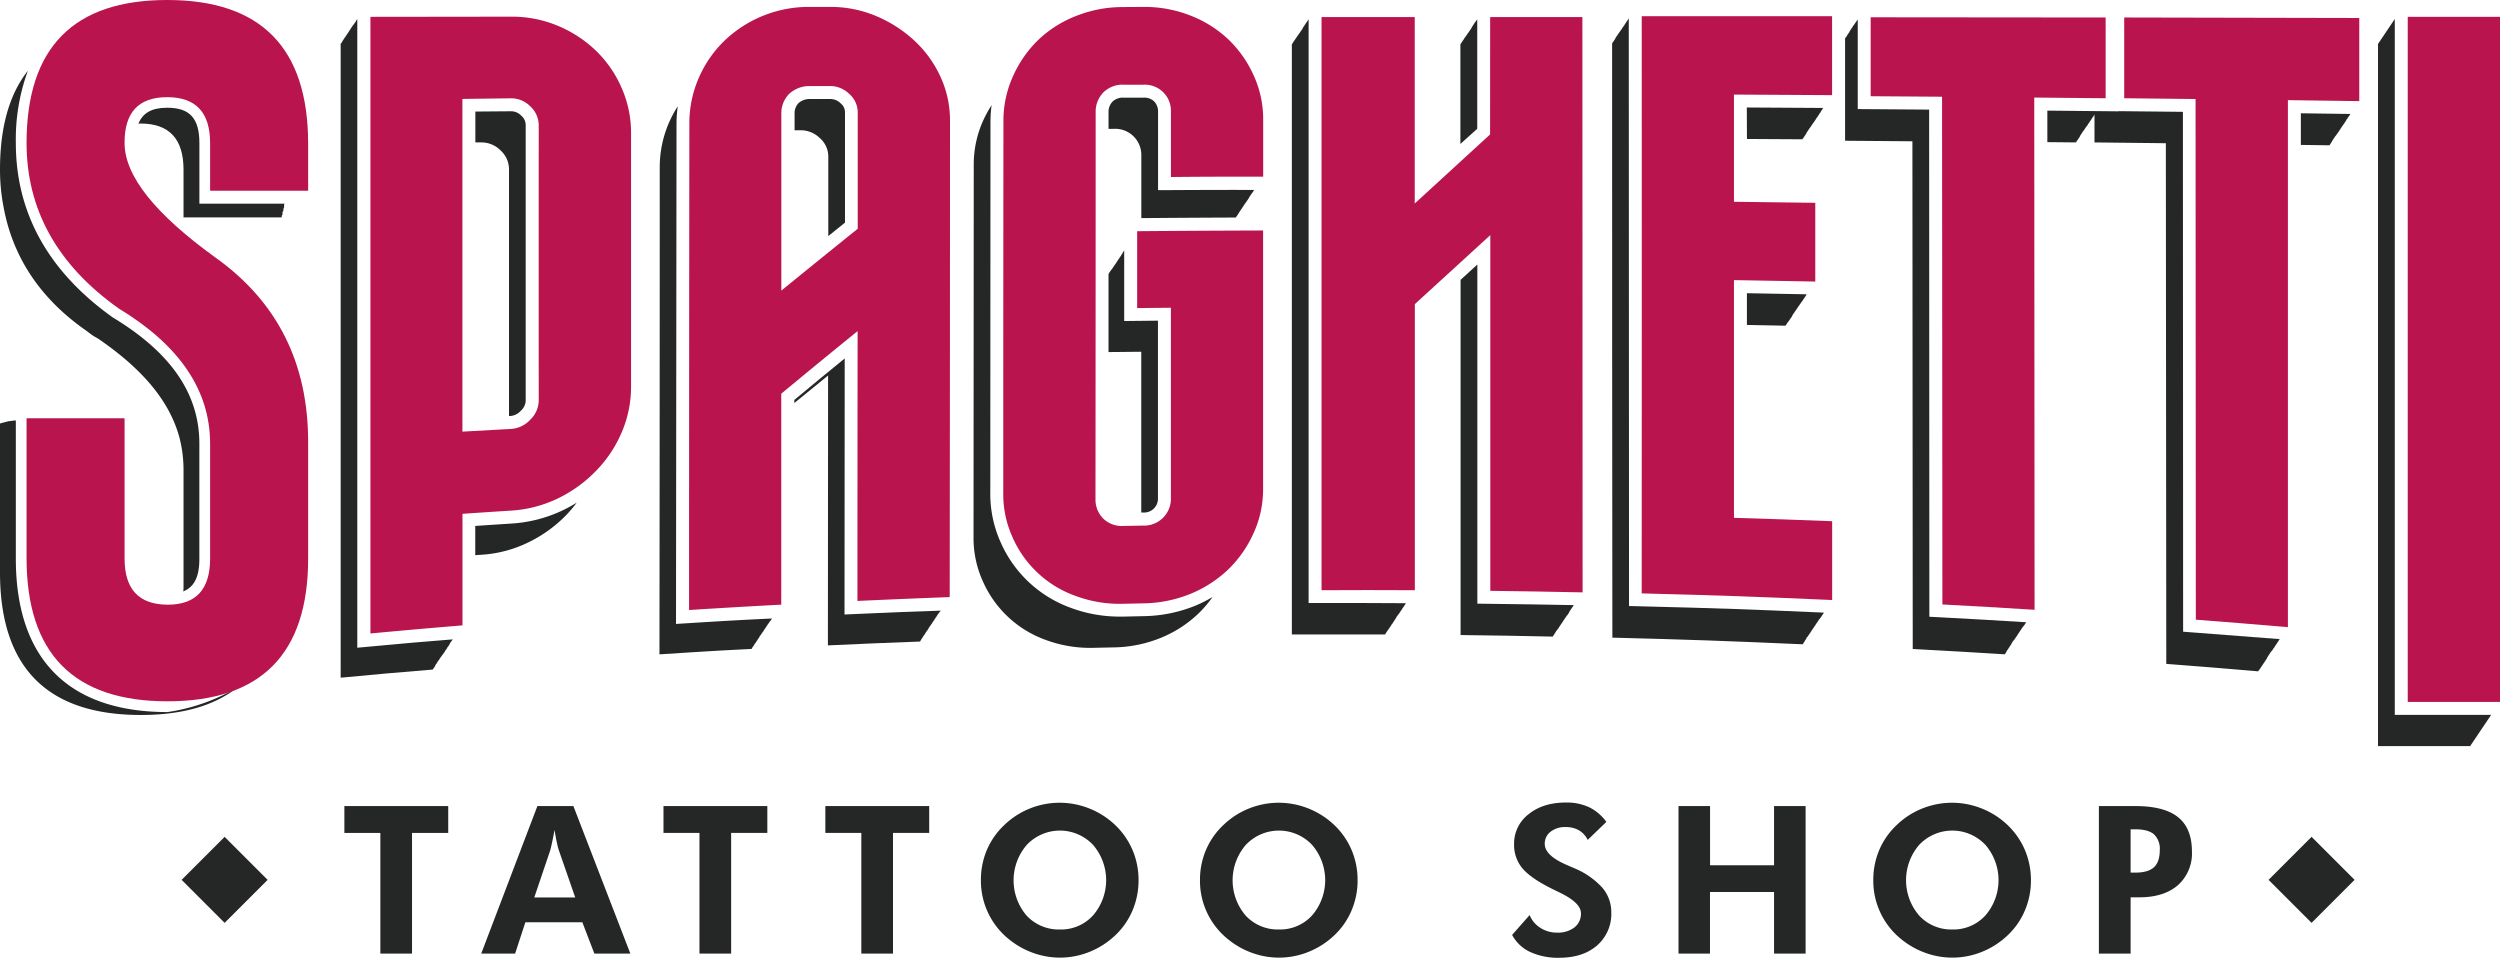 <svg xmlns="http://www.w3.org/2000/svg" viewBox="0 0 694.74 266.12"><defs><style>.cls-1{fill:#252626;}.cls-2{fill:#b9144d;}</style></defs><g id="Livello_2" data-name="Livello 2"><g id="Livello_1-2" data-name="Livello 1"><path class="cls-1" d="M114.5,231.46V265h-8.8V231.46h-10V224h28.86v7.46Z"/><path class="cls-1" d="M133.73,265l15.61-41h10l15.83,41h-10l-3.34-8.71H146L143.15,265Zm26.12-15.6-4.6-13.26a20.4,20.4,0,0,1-.5-2c-.21-1-.42-2.12-.65-3.51-.24,1.33-.47,2.52-.7,3.58s-.39,1.76-.5,2.11l-4.43,13.09Z"/><path class="cls-1" d="M203.18,231.46V265h-8.8V231.46h-10V224h28.86v7.46Z"/><path class="cls-1" d="M248.16,231.46V265h-8.8V231.46h-10V224h28.86v7.46Z"/><path class="cls-1" d="M316.4,244.6a21.44,21.44,0,0,1-1.64,8.32,20.32,20.32,0,0,1-4.72,6.89,22.57,22.57,0,0,1-7.2,4.68,21.85,21.85,0,0,1-15.65.35,22.73,22.73,0,0,1-6.6-3.66,20.83,20.83,0,0,1-8-16.58,21.37,21.37,0,0,1,1.62-8.31,20.56,20.56,0,0,1,4.77-6.91,22.18,22.18,0,0,1,23.88-4.65,22.33,22.33,0,0,1,7.16,4.65,21,21,0,0,1,4.74,6.92A21.4,21.4,0,0,1,316.4,244.6Zm-21.85,13.7a12,12,0,0,0,9.2-3.91,15,15,0,0,0,0-19.6,12.65,12.65,0,0,0-18.41,0,15.07,15.07,0,0,0-.06,19.64A12.19,12.19,0,0,0,294.55,258.3Z"/><path class="cls-1" d="M377.27,244.6a21.25,21.25,0,0,1-1.64,8.32,20.32,20.32,0,0,1-4.72,6.89,22.57,22.57,0,0,1-7.2,4.68,21.85,21.85,0,0,1-15.65.35,22.55,22.55,0,0,1-6.59-3.66,20.8,20.8,0,0,1-8-16.58,21.2,21.2,0,0,1,1.63-8.31,20.53,20.53,0,0,1,4.76-6.91,22.18,22.18,0,0,1,23.88-4.65,22.33,22.33,0,0,1,7.16,4.65,20.8,20.8,0,0,1,4.74,6.92A21.4,21.4,0,0,1,377.27,244.6Zm-21.85,13.7a12,12,0,0,0,9.2-3.91,15,15,0,0,0,0-19.6,12.65,12.65,0,0,0-18.41,0,15.05,15.05,0,0,0-.05,19.64A12.16,12.16,0,0,0,355.42,258.3Z"/><path class="cls-1" d="M420.21,259.81l4.87-5.52a7.49,7.49,0,0,0,3,3.57,8.37,8.37,0,0,0,4.6,1.31,7.5,7.5,0,0,0,4.87-1.46,4.77,4.77,0,0,0,1.79-3.92c0-1.95-2-3.88-6-5.8-1.29-.62-2.31-1.12-3.06-1.52q-5.37-2.79-7.45-5.47a10.13,10.13,0,0,1-2.07-6.38,10.25,10.25,0,0,1,4-8.33q4-3.27,10.43-3.27a14.63,14.63,0,0,1,6.43,1.31,12.9,12.9,0,0,1,4.78,4.07l-5.18,5a6.38,6.38,0,0,0-2.45-2.67,7.25,7.25,0,0,0-3.69-.89,6.41,6.41,0,0,0-4.2,1.31,4.14,4.14,0,0,0-1.6,3.37q0,3.26,6.33,5.94l1.94.84a21.75,21.75,0,0,1,7.72,5.38,10.37,10.37,0,0,1,2.5,6.84,11.6,11.6,0,0,1-3.93,9.2q-3.94,3.44-10.58,3.44a18.43,18.43,0,0,1-8.07-1.63A10.86,10.86,0,0,1,420.21,259.81Z"/><path class="cls-1" d="M466.45,265V224h8.77v16.45H493V224h8.77v41H493V247.88h-17.8V265Z"/><path class="cls-1" d="M564.39,244.6a21.25,21.25,0,0,1-1.64,8.32,20.32,20.32,0,0,1-4.72,6.89,22.57,22.57,0,0,1-7.2,4.68,21.85,21.85,0,0,1-15.65.35,22.73,22.73,0,0,1-6.6-3.66,20.83,20.83,0,0,1-8-16.58,21.37,21.37,0,0,1,1.62-8.31,20.71,20.71,0,0,1,4.77-6.91,22.18,22.18,0,0,1,23.88-4.65,22.33,22.33,0,0,1,7.16,4.65,21,21,0,0,1,4.74,6.92A21.4,21.4,0,0,1,564.39,244.6Zm-21.85,13.7a12,12,0,0,0,9.2-3.91,15,15,0,0,0,0-19.6,12.65,12.65,0,0,0-18.41,0,15.05,15.05,0,0,0,0,19.64A12.16,12.16,0,0,0,542.54,258.3Z"/><path class="cls-1" d="M583.27,265V224h10.08q8.07,0,11.92,3.09t3.86,9.52a11.8,11.8,0,0,1-3.88,9.36q-3.88,3.39-10.75,3.39h-2.41V265Zm8.82-22.5h1.26q3.58,0,5.21-1.48t1.63-4.76a5.5,5.5,0,0,0-1.63-4.42q-1.62-1.38-5.21-1.38h-1.26Z"/><rect class="cls-1" x="53.97" y="236.06" width="16.9" height="16.9" transform="translate(-154.61 115.75) rotate(-45)"/><rect class="cls-1" x="633.93" y="236.06" width="16.9" height="16.9" transform="translate(15.25 525.84) rotate(-45)"/><path class="cls-1" d="M496.24,90.39h.08v-.13h.08v-.12h.08V90h.08v-.12h.09v-.12h.08v-.13h.08v-.13h.08v-.12H497V89.3h.09v-.12h.08v-.12h.08v-.12h.08v-.13h.08v-.12h.08v-.12h.09v-.12h.08v-.12h.08v-.12h.08v-.13h.08V88H498v-.12H498v-.12h.08V87.6h.08v-.12h.08v-.13h.08v-.13h.08v-.12h.09V87h.08v-.12h.08v-.12h.08v-.12h.08V86.5h.08v-.13H499v-.12h.08v-.12h.08V86h.08V85.9h.08v-.13h.08v-.13h.09v-.12h.08v-.12h.08v-.12h.08v-.12h.08v-.12h.09v-.13H500V84.8h.08v-.12h.08v-.12h.08v-.12h.08v-.12h.09v-.13h.08v-.13h.08V84h.08v-.12h.08v-.12h.08v-.12h.09v-.12H501v-.13h.08v-.13h.08V83.1h.08V83h.08v-.12h.09v-.12h.08v-.13h.08v-.13h.08v-.12h.08v-.12h.08v-.12h.09V82H502v-.12H502v-.1l-16.54-.3v8.82l10.74.21Z"/><path class="cls-1" d="M485.47,38.62l15.42.09v-.12H501v-.12h.08v-.12h.09v-.12h.08v-.12h.08V38h.08v-.12h.08v-.12h.08v-.12h.09V37.5h.08v-.12h.08v-.13h.08v-.12H502V37H502v-.12h.09v-.12h.08v-.12h.08v-.13h.08V36.4h.08v-.12h.08v-.12h.09V36h.08v-.12h.08V35.8h.08v-.13h.08v-.12H503v-.12h.09v-.12h.08v-.12h.08v-.12h.08v-.13h.08v-.13h.08V34.7h.09v-.12h.08v-.12h.08v-.12h.08v-.12h.08v-.13H504V34h.08v-.12h.08v-.12h.08v-.12h.08v-.12h.08v-.13h.09v-.13h.08v-.12h.08V33h.08v-.12h.08v-.12h.08v-.12H505v-.13h.08v-.12h.08v-.12h.08v-.12h.08V32h.08v-.12h.09v-.13h.08v-.13h.08v-.12h.08v-.12h.08V31.3h.08v-.12H506v-.12H506v-.13h.08v-.12h.08v-.12h.08v-.12h.08v-.12h.09v-.12h.08V30.2h.08v-.12h.08V30l-21.22-.13Z"/><path class="cls-1" d="M410.52,35.78V5.41h-.08v.12h-.08v.12h-.08v.12h-.08V5.9h-.08V6H410v.12h-.09v.12h-.08v.12h-.08V6.5h-.08v.12h-.08v.13h-.08v.12h-.09V7h-.08v.12h-.08v.12h-.08v.12h-.08v.13h-.08V7.6H409v.12h-.08v.12h-.08V8h-.08v.12h-.08V8.2h-.08v.13h-.09v.12h-.08v.12h-.08v.12h-.08v.12h-.08v.12h-.08v.13H408v.12h-.08V9.3h-.08v.12h-.08v.12h-.08v.12h-.09v.12h-.08v.13h-.08V10h-.08v.12h-.08v.12h-.08v.12h-.09v.12H407v.13h-.08v.12h-.08v.12h-.08V11h-.08v.12h-.09v.12h-.08v.12h-.08v.13h-.08v.12h-.08v.12h-.08v.12h-.09V12H406v.12h-.08v.13h-.08V40Z"/><path class="cls-1" d="M456.21,168.5l-3.51-.09L452.63,5.16h-.08v.13h-.08v.12h-.08v.12h-.08v.12h-.08v.12h-.09v.12h-.08V6H452v.12h-.08v.12h-.08v.12h-.09V6.5h-.08v.12h-.08v.12h-.08v.13h-.08V7h-.08v.12h-.09v.12h-.08v.12h-.08v.12H451V7.6h-.08v.12h-.08v.12h-.09V8h-.08v.12h-.08V8.2h-.08v.12h-.08v.13h-.08v.12h-.09v.12h-.08v.12h-.08v.12H450v.12h-.08v.13h-.08V9.3h-.09v.12h-.08v.12h-.08v.12h-.08v.12h-.08V9.9h-.08V10h-.09v.12h-.08v.12h-.08v.12H449v.12H449v.12h-.09v.13h-.08v.12h-.08V11h-.08v.12h-.08v.12h-.08v.12h-.09v.12h-.08v.13h-.08v.12h-.08v.12h-.08V12H448c0,53.47,0,111.74.07,165.2,21.17.54,31.76.91,52.93,1.85v-.13h.08v-.13h.08v-.12h.08v-.12h.09v-.12h.08v-.12h.08v-.13h.08V178h.08v-.13h.09v-.12h.08v-.12h.08v-.12H502v-.13H502v-.13h.08v-.13h.09v-.12h.08V177h.08v-.12h.08v-.13h.08v-.13h.08v-.13h.09v-.13h.08v-.12h.08v-.12h.08V176H503v-.13h.08v-.13h.09v-.13h.08v-.12h.08v-.12h.08v-.12h.08v-.13h.08V175h.09v-.13h.08v-.13h.08v-.12h.08v-.12H504v-.12h.08v-.13h.09v-.13h.08V174h.08v-.12h.08v-.12h.08v-.12h.09v-.13h.08v-.13h.08v-.13h.08v-.13h.08v-.12H505v-.12h.09v-.12h.08v-.13h.08v-.13h.08v-.13h.08v-.12h.08v-.12h.09v-.12h.08V172h.08v-.13h.08v-.13h.08v-.13H506v-.12h.09v-.12h.08v-.12h.08v-.13h.08V171h.08v-.13h.08v-.12h.09v-.12h.08v-.12h.08v-.13h.08v-.13h.08v0C487.11,169.37,476.7,169,456.21,168.5Z"/><path class="cls-1" d="M563,172.92c-8.82-.55-14-.85-23.44-1.35l-3.4-.18L536.1,30.46l-19.84-.15,0-24.85h-.08v.12h-.08V5.7H516v.12h-.08v.12h-.08v.13h-.09v.12h-.09v.12h-.08v.12h-.08v.12h-.08v.12h-.08v.12h-.09v.13h-.08V7h-.08v.12H515v.12h-.08V7.4h-.08v.12h-.09v.13h-.08v.12h-.08v.12h-.08V8h-.08v.12h-.08v.12h-.09v.12h-.08V8.5h-.08v.12H514v.12H514v.12h-.08V9h-.09V9.1h-.08v.13h-.08v.12h-.08v.12h-.08v.12h-.08v.12h-.09v.12h-.08V10h-.08v.13h-.08v.12H513v.12h-.09v.12h-.09v.12h-.08v19.5s.7,0,0,0v9l18.71.15.09,141.09c10.25.55,15.38.85,25.62,1.48v-.12h.08v-.12h.08v-.13h.09v-.13h.08v-.13h.08V181h.08v-.13h.08v-.12h.08v-.12h.09v-.13H558v-.13h.08v-.13h.08v-.13h.08V180h.08v-.12h.09v-.13h.08v-.13h.08v-.13h.08v-.13h.08v-.12h.09v-.12h.09v-.12H559v-.13H559v-.13h.08v-.13h.08v-.13h.09v-.12h.08v-.12h.08v-.13h.08v-.13h.08V178h.08v-.13h.09v-.12h.08v-.12h.08v-.12H560v-.13h.08v-.13h.08v-.13h.09V177h.08v-.12h.08v-.12h.08v-.13h.08v-.13h.08v-.13h.09v-.13h.08v-.12h.08V176H561v-.13h.08v-.13h.08v-.13h.09v-.13h.08v-.13h.08v-.12h.08v-.12h.08V175h.09v-.13h.08v-.13h.08v-.13h.08v-.12H562v-.12h.08v-.13h.09v-.13h.08v-.13h.08V174h.08v-.13h.08v-.12h.08v-.12h.09v-.13h.08v-.13h.08v-.13h.08v-.13H563V173H563Z"/><path class="cls-1" d="M414.1,167.8l-3.55-.05,0-94.24-4.66,4.26,0,98.71c10.26.12,15.38.21,25.64.43v-.12h.09v-.13h.08v-.13h.08v-.12h.08v-.12H432v-.12H432v-.12h.09v-.13h.08v-.13h.08v-.13h.08v-.12h.08v-.12h.08v-.12h.09v-.12h.08v-.13h.08V175h.08v-.12h.08v-.12H433v-.12h.09v-.12h.08v-.13h.08v-.13h.08v-.13h.08V174h.08v-.12h.09v-.12h.08v-.12h.08v-.13h.08v-.13h.08v-.12H434v-.12h.09V173h.08v-.12h.08v-.13h.08v-.13h.08v-.12h.09v-.12h.08v-.12h.08v-.12h.08v-.12h.08v-.13h.08v-.13H435v-.12h.08v-.12h.08v-.12h.08v-.12h.08v-.13h.08v-.13h.09V171h.08v-.12h.08v-.12h.08v-.12h.08v-.12h.08v-.13H436v-.13H436v-.12h.08V170h.08v-.12h.08v-.12h.08v-.13h.09v-.13h.08v-.12h.08v-.12h.08v-.12h.08V169h.08v-.12h.09v-.13H437v-.13h.08v-.12h.08v-.12h.08v-.12h.09v-.1C428.65,168,423.51,167.91,414.1,167.8Z"/><path class="cls-1" d="M639.4,31.48v8.79l8,.11v-.13h.08v-.12h.08V40h.09v-.12h.08v-.12h.08v-.13h.08v-.13H648V39.4H648v-.12h.09v-.12h.08V39h.08v-.12h.08v-.13h.08v-.13h.08v-.12h.09v-.12h.08v-.12h.08v-.12h.08v-.13h.08v-.13H649v-.12h.09V37.7h.08v-.12h.08v-.12h.08v-.12h.08v-.13h.09v-.12h.08V37h.08v-.12h.08v-.12h.08v-.12h.08v-.13H650v-.13h.08v-.12h.08v-.12h.08V36h.08v-.12h.08v-.12h.09v-.13h.08v-.12h.08v-.12h.08v-.12h.08v-.12h.08V35H651V34.9h.08v-.13h.08v-.12h.08v-.12h.08v-.12h.08V34.3h.09v-.12h.08v-.13h.08v-.12h.08v-.12h.08v-.12h.08v-.12H652v-.12H652v-.13h.08V33.2h.08v-.12h.08V33h.09v-.12h.08v-.12h.08v-.13h.08v-.13h.08v-.12h.08v-.12h.09v-.12h.08V32H653v-.12h.08v-.13h.08v-.08Z"/><polygon class="cls-1" points="665.5 198.66 665.5 5.34 665.42 5.34 665.42 5.46 665.34 5.46 665.34 5.58 665.26 5.58 665.26 5.71 665.17 5.71 665.17 5.83 665.09 5.83 665.09 5.95 665.01 5.95 665.01 6.07 664.93 6.07 664.93 6.19 664.85 6.19 664.85 6.31 664.77 6.31 664.77 6.43 664.68 6.43 664.68 6.56 664.6 6.56 664.6 6.68 664.52 6.68 664.52 6.8 664.44 6.8 664.44 6.92 664.36 6.92 664.36 7.04 664.27 7.04 664.27 7.16 664.19 7.16 664.19 7.29 664.11 7.29 664.11 7.41 664.03 7.41 664.03 7.53 663.95 7.53 663.95 7.65 663.87 7.65 663.87 7.77 663.78 7.77 663.78 7.89 663.7 7.89 663.7 8.02 663.62 8.02 663.62 8.14 663.54 8.14 663.54 8.26 663.46 8.26 663.46 8.38 663.38 8.38 663.38 8.5 663.29 8.5 663.29 8.62 663.21 8.62 663.21 8.74 663.13 8.74 663.13 8.87 663.05 8.87 663.05 8.99 662.97 8.99 662.97 9.11 662.89 9.11 662.89 9.23 662.8 9.23 662.8 9.35 662.72 9.35 662.72 9.47 662.64 9.47 662.64 9.6 662.56 9.6 662.56 9.72 662.48 9.72 662.48 9.84 662.4 9.84 662.4 9.96 662.31 9.96 662.31 10.08 662.23 10.08 662.23 10.2 662.15 10.2 662.15 10.32 662.07 10.32 662.07 10.45 661.99 10.45 661.99 10.57 661.91 10.57 661.91 10.69 661.82 10.69 661.82 10.81 661.74 10.81 661.74 10.93 661.66 10.93 661.66 11.05 661.58 11.05 661.58 11.18 661.5 11.18 661.5 11.3 661.41 11.3 661.41 11.42 661.33 11.42 661.33 11.54 661.25 11.54 661.25 11.66 661.17 11.66 661.17 11.78 661.09 11.78 661.09 11.9 661.01 11.9 661.01 12.03 660.92 12.03 660.92 12.15 660.84 12.15 660.84 207.34 686.49 207.34 686.49 207.22 686.57 207.22 686.57 207.09 686.65 207.09 686.65 206.97 686.73 206.97 686.73 206.85 686.81 206.85 686.81 206.73 686.89 206.73 686.89 206.61 686.98 206.61 686.98 206.49 687.06 206.49 687.06 206.37 687.14 206.37 687.14 206.24 687.22 206.24 687.22 206.12 687.3 206.12 687.3 206 687.39 206 687.39 205.88 687.47 205.88 687.47 205.76 687.55 205.76 687.55 205.64 687.63 205.64 687.63 205.51 687.71 205.51 687.71 205.39 687.79 205.39 687.79 205.27 687.88 205.27 687.88 205.15 687.96 205.15 687.96 205.03 688.04 205.03 688.04 204.91 688.12 204.91 688.12 204.78 688.2 204.78 688.2 204.66 688.28 204.66 688.28 204.54 688.37 204.54 688.37 204.42 688.45 204.42 688.45 204.3 688.53 204.3 688.53 204.18 688.61 204.18 688.61 204.06 688.69 204.06 688.69 203.94 688.77 203.94 688.77 203.81 688.86 203.81 688.86 203.69 688.94 203.69 688.94 203.57 689.02 203.57 689.02 203.45 689.1 203.45 689.1 203.33 689.18 203.33 689.18 203.21 689.26 203.21 689.26 203.08 689.35 203.08 689.35 202.96 689.43 202.96 689.43 202.84 689.51 202.84 689.51 202.72 689.59 202.72 689.59 202.6 689.67 202.6 689.67 202.48 689.75 202.48 689.75 202.35 689.84 202.35 689.84 202.23 689.92 202.23 689.92 202.11 690 202.11 690 201.99 690.08 201.99 690.08 201.87 690.16 201.87 690.16 201.75 690.25 201.75 690.25 201.63 690.33 201.63 690.33 201.5 690.41 201.5 690.41 201.38 690.49 201.38 690.49 201.26 690.57 201.26 690.57 201.14 690.65 201.14 690.65 201.02 690.74 201.02 690.74 200.9 690.82 200.9 690.82 200.77 690.9 200.77 690.9 200.65 690.98 200.65 690.98 200.53 691.06 200.53 691.06 200.41 691.14 200.41 691.14 200.29 691.23 200.29 691.23 200.17 691.31 200.17 691.31 200.04 691.39 200.04 691.39 199.92 691.47 199.92 691.47 199.8 691.55 199.8 691.55 199.68 691.63 199.68 691.63 199.56 691.72 199.56 691.72 199.44 691.8 199.44 691.8 199.32 691.88 199.32 691.88 199.19 691.96 199.19 691.96 199.07 692.04 199.07 692.04 198.95 692.13 198.95 692.13 198.83 692.21 198.83 692.21 198.71 692.29 198.71 692.29 198.66 665.5 198.66"/><path class="cls-1" d="M610,175.8l-3.32-.25-.06-144.47-17.84-.19v.05l-19.83-.2V39.5l8,.08v-.12H577v-.12h.08v-.13h.08v-.13h.08V39h.08v-.12h.09v-.12h.08v-.12h.08v-.12h.08v-.13h.08v-.12h.08v-.12h.09V38H578v-.12H578v-.12h.08v-.13h.08v-.13h.09v-.12h.08v-.12h.08v-.12h.08V37h.08v-.12h.08v-.13h.09v-.12h.08v-.12h.08v-.12H579V36.3h.08v-.12h.08v-.13h.09v-.13h.08v-.12h.08v-.12h.08v-.12h.08v-.12h.08v-.12h.09V35.2h.08v-.12h.08V35H580v-.12h.08v-.12h.08V34.6h.09v-.13h.08v-.12h.08v-.12h.08v-.12h.08V34h.08v-.12h.09v-.13h.08v-.13h.08V33.5H581v-.12h.08v-.12h.09v-.12h.08V33h.08v-.13h.08v-.12h.08v-.12h.08v-.12h.09v-.12h.08v-.12h.08v-.13h.08V32H582v-.12H582V31.8h.05c0,2.32,0,4.8,0,7.78l19.83.22L602,184.49c10.23.78,15.35,1.2,25.58,2.07v-.13h.08v-.13h.09v-.13h.08v-.13h.08V186H628v-.12h.08v-.13h.09v-.13h.08v-.13h.08v-.13h.08v-.13h.08v-.13h.08V185h.09v-.13h.08v-.13h.08v-.13h.08v-.13H629v-.13h.08v-.12h.09v-.13h.08V184h.08v-.13h.08v-.13h.08v-.13h.08v-.13h.09v-.13h.08v-.13h.08v-.13h.08V183H630v-.13H630v-.13h.09v-.12h.08v-.13h.08v-.13h.08v-.13h.08v-.13h.08v-.13h.09v-.12h.08v-.13h.08v-.13h.08v-.13h.08v-.13H631v-.13h.08v-.13h.08v-.12h.08V181h.08v-.13h.08v-.13h.09v-.13h.08v-.13h.08v-.12h.08v-.13h.08v-.13h.08V180H632v-.13h.08v-.13h.08v-.13h.08v-.12h.08v-.13h.08v-.13h.09v-.13h.08V179h.08v-.13h.08v-.12h.08v-.13h.08v-.13H633v-.13h.08v-.13h.08v-.13h.08v-.13h.08v-.12h.08v-.13h.09v-.11C624.6,176.94,619.47,176.53,610,175.8Z"/><path class="cls-1" d="M230.7,27.51l-5.79,0a4.73,4.73,0,0,0-3,1.14,4,4,0,0,0-1.1,2.68V36.2h1.66a7.55,7.55,0,0,1,5.37,2.19,6.79,6.79,0,0,1,2.34,5.07c0,9.06,0,15,0,22.14l4.64-3.74,0-30.67a3.16,3.16,0,0,0-1.2-2.46,4,4,0,0,0-2.85-1.21"/><path class="cls-1" d="M141.77,115.61a4.37,4.37,0,0,0,3-1.5,3.89,3.89,0,0,0,1.32-2.86l0-76.48a3.44,3.44,0,0,0-1.24-2.63,3.86,3.86,0,0,0-2.78-1.22H142L132.1,31v8.58l1.64,0a7.45,7.45,0,0,1,5.38,2.23,7.09,7.09,0,0,1,2.33,5.22l0,68.57Z"/><path class="cls-1" d="M103.22,179.64l-3.93.36V5.34h-.08v.12h-.09v.12H99v.13H99v.12h-.08V6H98.8v.12h-.08v.12h-.09v.12h-.08v.12h-.08v.13h-.08v.12h-.08V6.8h-.08v.12h-.09V7h-.08v.12H98v.13H97.9v.12h-.08v.12h-.08v.12h-.09v.12h-.08v.12h-.08V8h-.08v.12h-.08v.12h-.08v.12h-.09V8.5h-.08v.12H97v.12h-.08v.13h-.08V9h-.08v.12h-.09v.12h-.08v.12h-.08v.12h-.08V9.6h-.08v.12h-.09v.12h-.08V10H96.1v.12H96v.12h-.08v.12h-.08v.13h-.09v.12h-.08v.12h-.08v.12h-.08v.12h-.08v.12h-.08v.13h-.09v.12H95.2v.12h-.08v.12H95v.12H95v.12h-.08v.12h-.09V12h-.08v.12h-.08V188.33c10.23-1,15.34-1.4,25.58-2.26V186h.08v-.11h.08v-.11h.08v-.12h.08v-.12h.09v-.12h.08v-.11h.08v-.11h.08V185h.08v-.12H121v-.12h.09v-.12h.08v-.11h.08v-.11h.08v-.11h.08v-.11h.08V184h.09v-.12h.08v-.12h.08v-.11h.08v-.11h.08v-.11H122v-.12h.09v-.12h.08V183h.08v-.11h.08v-.11h.08v-.11h.08v-.11h.09v-.12h.08v-.12h.08v-.12h.08v-.11h.08V182H123v-.11h.09v-.12h.08v-.12h.08v-.12h.08v-.11h.08v-.11h.09v-.11h.08V181h.08v-.12h.08v-.12h.08v-.12h.08v-.11H124v-.11h.08v-.11h.08v-.12h.08V180h.08v-.12h.08v-.11h.09v-.11h.08v-.11h.08v-.11h.08v-.12h.08v-.12h.08V179H125v-.11H125v-.11h.08v-.11h.08v-.12h.08v-.12h.08v-.12h.09v-.11h.08v-.11h.08v-.11h.08v-.12h.08v-.12h.08v-.06C117.49,178.33,112.4,178.78,103.22,179.64Z"/><path class="cls-1" d="M317.6,142.42a3.85,3.85,0,0,0,4.19-3.73l0-49.58-9.38.1V69.68h-.08v.12h-.08v.12h-.08V70h-.08v.12H312v.12H312v.12h-.09v.12h-.08v.12h-.08v.12h-.08v.12h-.08V71h-.08v.12h-.09v.13h-.08v.12h-.08v.12h-.08v.12h-.08v.12H311v.12h-.09V72h-.08v.12h-.08v.12h-.08v.12h-.08v.12h-.08v.12h-.09v.12h-.08v.13h-.08V73h-.08v.12h-.08v.12H310v.12h-.08v.12h-.08v.12h-.08v.12h-.08v.12h-.08v.12h-.09v.12h-.08v.12h-.08v.12h-.08v.13h-.08v.12h-.08v.12H309v.12h-.08v.12h-.08V75h-.08v.12h-.08v.12h-.08v.12h-.09v.12h-.08v.12h-.08v.12h-.08v.12h-.08V76h-.08v.12h-.06V97.84l9.1-.09c0,18.24,0,28.69,0,44.68Z"/><path class="cls-1" d="M325.43,52.83h-3.61V30.72a4,4,0,0,0-1.19-2.64,4,4,0,0,0-2.89-.94h-5.47a4.17,4.17,0,0,0-3,1,4.05,4.05,0,0,0-1.21,2.67v5h1.38A7.26,7.26,0,0,1,317.17,43c0,7.09,0,10.82,0,17.61,10.52-.08,17.12-.12,26.21-.16h.08v-.12h.08v-.13h.08v-.12h.08V60h.09v-.12h.08v-.12h.08v-.12H344v-.13h.08v-.12h.08v-.12h.09V59.1h.08V59h.08v-.12h.08v-.12h.08v-.13h.08v-.12h.09v-.12h.08v-.12h.08v-.12H345V58h.08v-.13h.08v-.12h.09v-.12h.08v-.12h.08V57.4h.08v-.12h.08v-.12h.08V57h.09v-.12h.08v-.12h.08v-.12H346v-.12h.08v-.12h.08V56.3h.09v-.12h.08v-.12h.08v-.12h.08v-.12h.08V55.7h.09v-.12h.08v-.12h.08v-.12h.08v-.12H347v-.12H347V55h.09v-.12h.08v-.13h.08V54.6h.08v-.12h.08v-.12h.08v-.12h.09v-.12h.08V54h.08v-.12h.08v-.12h.08v-.12H348v-.12h.09v-.12h.08v-.12h.08v-.13h.08V53h.08V52.9h.08v-.12h.09v0C340,52.76,334.81,52.78,325.43,52.83Z"/><path class="cls-1" d="M156.45,141.78a38.49,38.49,0,0,1-14.27,3.71c-4.15.27-6.7.43-10.11.67v8.12l1.64-.11a34.52,34.52,0,0,0,12.94-3.36,37.37,37.37,0,0,0,10.6-7.57,34.57,34.57,0,0,0,3-3.54A41.45,41.45,0,0,1,156.45,141.78Z"/><path class="cls-1" d="M379.51,167.58l-12.23,0h-3.62V5.41h-.07v.12h-.09v.12h-.08v.12h-.08v.12h-.08V6h-.08v.12h-.08v.13H363v.12h-.08V6.5h-.08v.12h-.08v.12h-.08v.12h-.08V7h-.09v.12h-.08v.12h-.08v.12h-.08v.12h-.08v.12h-.08v.13H362v.12H362V8h-.08v.12h-.08V8.2h-.08v.12h-.08v.12h-.09v.13h-.08v.12h-.08v.12h-.08v.12h-.08v.12h-.09v.12h-.08V9.3H361v.12h-.08v.12h-.08v.12h-.08v.12h-.09V9.9h-.08V10h-.08v.13h-.08v.12h-.08v.12h-.08v.12h-.09v.12h-.08v.12H360v.13h-.08V11h-.08v.12h-.08v.12h-.09v.12h-.08v.12h-.08v.12h-.08v.13h-.08v.12h-.08V12h-.09v.12h-.08v.12H359c0,53.09,0,111,0,164.08,10.37,0,15.55,0,25.92,0v-.12H385v-.12h.08v-.12h.08v-.12h.08v-.12h.08v-.13h.09v-.13h.08v-.12h.08v-.12h.08v-.12h.08V175h.08v-.12h.09v-.13H386v-.12h.08v-.12h.08v-.12h.08v-.12h.08v-.12h.09V174h.08v-.13h.08v-.12h.08v-.12h.08v-.12h.08v-.12h.09v-.12H387v-.13h.08V173h.08v-.12h.08v-.12h.08v-.12h.09v-.12h.08v-.13h.08v-.12h.08v-.12h.08V172h.08v-.12h.09v-.12H388v-.12H388v-.13h.08v-.12h.08v-.12h.09v-.12h.08v-.12h.08V171h.08v-.13h.08v-.12h.08v-.12h.09v-.12h.08v-.12h.08v-.12H389v-.12h.08V170h.08v-.12h.09v-.12h.08v-.12h.08v-.12h.08v-.12h.08v-.13h.08v-.12h.09V169h.08v-.12h.08v-.12H390v-.12h.08v-.12h.08v-.13h.09v-.12h.08v-.12h.08V168h.08v-.12h.08v-.12h.08v-.13h.09v0Z"/><path class="cls-1" d="M191.68,173.15l-3.82.24L188,34.28a35.8,35.8,0,0,1,.35-4.76,33.39,33.39,0,0,0-2.38,4.42,31.1,31.1,0,0,0-2.63,12.62q0,67.64-.08,135.28c10.24-.65,15.37-1,25.62-1.5v-.11h.08v-.12H209V180h.08v-.12h.08v-.12h.08v-.11h.09v-.11h.08v-.12h.08v-.12h.08v-.12h.08V179h.08v-.12h.09v-.11h.08v-.12H210v-.12h.08v-.12h.08v-.12h.08v-.12h.09V178h.08v-.11h.08v-.12h.08v-.12h.08v-.12h.08v-.12h.09v-.11h.08v-.11H211v-.12H211v-.12h.08v-.12h.08v-.12h.09v-.12h.08v-.11h.08v-.11h.08v-.12h.08v-.12h.09V176h.08v-.12h.08v-.11h.08v-.11H212v-.12h.08v-.12h.09v-.12h.08v-.12h.08V175h.08v-.11h.08v-.11h.08v-.12h.09v-.12h.08v-.12h.08v-.12h.08v-.11H213V174h.08v-.12h.09v-.12h.08v-.12h.08v-.12h.08v-.12h.08v-.11h.08v-.11h.09v-.12h.08v-.12h.08v-.12h.08v-.12H214v-.11h.08v-.11h.09v-.12h.08v-.12h.08v-.12h.08V172h.08v-.12h.09v0C206.06,172.27,201,172.57,191.68,173.15Z"/><path class="cls-1" d="M238.46,170.6l-3.77.17.05-71.16c-4.72,3.85-8.47,6.93-14,11.53V112c2.79-2.29,5.68-4.64,9.38-7.65q0,37.49-.05,75c10.25-.47,15.38-.69,25.64-1.07v-.12h.08V178h.08v-.12h.08v-.12H256v-.11h.08v-.12h.09v-.12h.08v-.12h.08v-.12h.08V177h.08v-.11h.08v-.12h.09v-.12h.08v-.12h.08v-.12h.08v-.12H257v-.12h.08V176h.09v-.12h.08v-.12h.08v-.12h.08v-.12h.08v-.12h.08v-.11h.09v-.12h.08v-.12h.08v-.12h.08v-.12H258v-.12H258v-.12h.09v-.11h.08v-.12h.08v-.12h.08v-.12h.08V174h.09v-.12h.08v-.11h.08v-.12h.08v-.12h.08v-.12h.08v-.12H259v-.12h.08V173h.08v-.11h.08v-.12h.08v-.12h.08v-.12h.09v-.12h.08v-.12h.08v-.11h.08V172h.08v-.12h.08v-.12H260v-.12h.08v-.12h.08v-.12h.08v-.11h.08v-.12h.08V171h.09v-.12h.08v-.12h.08v-.12h.08v-.11h.08v-.12h.09v-.12H261v-.12h.08v-.12h.08V170h.08v-.11h.08v-.12h.09v-.07C252.87,170,247.76,170.17,238.46,170.6Z"/><path class="cls-1" d="M332.28,168.28a39.82,39.82,0,0,1-14.55,2.95l-5.51.12h-.94A38.78,38.78,0,0,1,297.8,169a33.82,33.82,0,0,1-19.67-18.18,32.71,32.71,0,0,1-2.93-13.72l.05-103.58a36.11,36.11,0,0,1,.31-4.3,33,33,0,0,0-2.33,4.26,29.69,29.69,0,0,0-2.63,12.31l-.06,103.59a29,29,0,0,0,2.62,12.22,30.2,30.2,0,0,0,17.63,16.3,35.41,35.41,0,0,0,13.1,2.13l5.51-.12a36,36,0,0,0,13.24-2.68,33.12,33.12,0,0,0,10.48-6.81,31.69,31.69,0,0,0,3.84-4.51A39.43,39.43,0,0,1,332.28,168.28Z"/><path class="cls-2" d="M142,4.63A33,33,0,0,1,155,7.16a34.13,34.13,0,0,1,10.61,6.93,32.1,32.1,0,0,1,7.15,10.37,30.86,30.86,0,0,1,2.61,12.63c0,28.13,0,42.19,0,70.32a32.09,32.09,0,0,1-2.62,12.78A34.81,34.81,0,0,1,165.49,131a37.26,37.26,0,0,1-10.6,7.58A34.85,34.85,0,0,1,142,141.9c-5.39.34-8.09.52-13.48.89,0,12.4,0,18.61,0,31-10.23.85-15.35,1.3-25.58,2.25V4.68Zm7.7,30.15a7.07,7.07,0,0,0-2.34-5.23A7.43,7.43,0,0,0,142,27.32l-13.5.17,0,92.46L142,119.2a7.91,7.91,0,0,0,5.37-2.58,7.52,7.52,0,0,0,2.34-5.37Q149.69,73,149.71,34.78Z"/><path class="cls-2" d="M230.69,1.92a32.57,32.57,0,0,1,12.95,2.61,36.17,36.17,0,0,1,10.6,6.89,31.85,31.85,0,0,1,7.16,10A28.91,28.91,0,0,1,264,33.58q0,66.18-.08,132.35c-10.26.39-15.38.6-25.64,1.07q0-37.47.05-75c-8.49,6.9-12.73,10.38-21.22,17.4,0,23.45,0,35.18,0,58.63-10.25.55-15.37.85-25.62,1.49q0-67.64.08-135.28a31.21,31.21,0,0,1,2.63-12.61,32,32,0,0,1,7.17-10.36A33.86,33.86,0,0,1,224.9,1.92Zm7.67,61.65c0-13,0-19.44,0-32.39A6.79,6.79,0,0,0,236,26.1a7.53,7.53,0,0,0-5.37-2.19l-5.78,0a8.33,8.33,0,0,0-5.51,2.14,7.59,7.59,0,0,0-2.21,5.28c0,19.77,0,29.65,0,49.42C225.63,73.84,229.87,70.4,238.36,63.57Z"/><path class="cls-2" d="M317.72,1.92a35,35,0,0,1,13.22,2.45A32.34,32.34,0,0,1,341.41,11a32,32,0,0,1,7,10,29.11,29.11,0,0,1,2.62,12.19v15.9c-10.25,0-15.38,0-25.63.1V30.72a7.26,7.26,0,0,0-7.71-7.18H312.2a7.53,7.53,0,0,0-5.51,2.08,7.63,7.63,0,0,0-2.21,5.17q0,54.12-.05,108.26a7.42,7.42,0,0,0,2.21,5.11,7.33,7.33,0,0,0,5.51,2l5.52-.1a7.45,7.45,0,0,0,7.72-7.33c0-21.28,0-31.93,0-53.21l-9.38.09c0-8.55,0-12.82,0-21.36,14-.11,21-.15,35-.2,0,28.74,0,43.11,0,71.84a29.23,29.23,0,0,1-2.62,12.21,32.64,32.64,0,0,1-7,10.08A33.55,33.55,0,0,1,330.9,165a36,36,0,0,1-13.24,2.67l-5.52.12a35.12,35.12,0,0,1-13.09-2.13,30.12,30.12,0,0,1-17.64-16.29,28.93,28.93,0,0,1-2.61-12.23q0-51.78.05-103.58a29.78,29.78,0,0,1,2.63-12.31,32.47,32.47,0,0,1,7-10.11,31.83,31.83,0,0,1,10.61-6.72,35.13,35.13,0,0,1,13.09-2.46Z"/><path class="cls-2" d="M414.11,4.75h25.63l.06,159.87c-10.26-.22-15.39-.3-25.65-.43q0-49.42,0-98.85L393.18,84.51q0,39.75,0,79.51c-10.37-.05-15.56-.05-25.93,0q0-79.63,0-159.27h25.9c0,20.72,0,31.08,0,51.8l20.94-19.19C414.12,24.31,414.11,17.79,414.11,4.75Z"/><path class="cls-2" d="M456.23,4.5l52.9,0V26.44c-10.91-.07-16.36-.11-27.27-.16,0,11.92,0,17.87,0,29.79,9,.11,13.56.16,22.6.29,0,8.75,0,13.13,0,21.88-9-.18-13.56-.26-22.6-.4,0,26.42,0,39.64,0,66.06,10.92.33,16.38.52,27.29.94,0,8.76,0,13.14,0,21.9-21.16-.93-31.75-1.3-52.93-1.84Q456.27,84.7,456.23,4.5Z"/><path class="cls-2" d="M565.31,27.11l.09,142.35c-10.24-.64-15.37-.94-25.62-1.48l-.09-141.1-19.84-.14c0-8.78,0-13.17,0-21.94l65.3.06c0,9,0,13.47,0,22.44Z"/><path class="cls-2" d="M635.8,27.83q0,73.23,0,146.46c-10.24-.88-15.35-1.3-25.59-2.08l-.07-144.69-19.83-.22c0-9,0-13.46,0-22.44L655.63,5V28.1Z"/><path class="cls-2" d="M669.1,4.68h25.64V195.06H669.1Z"/><path class="cls-1" d="M55.41,56V39.75c0-6.88-2.68-9.81-8.95-9.81-4.23,0-6.77,1.4-8,4.44.2,0,.38-.05.6-.05Q51,34.33,51,47.13V60.41H78.25v0h0v0h0v0h0v-.05h0v0h0v-.05h.05v0h0v0h0V60h0v0h0v0h0v-.05h0v0h0v-.05h.05v0h0v0h0v-.05h0v0h.05v0h0v-.05h0v0h0v0h0v-.05h.05v0h0v-.05h0v0h.05v0h0v-.05h0v0h0v0h0V58.9h.05v0h0v0h0v-.05h.05v0h0v-.05h0v0h0v0h0v-.05h.05v0h0v0h0v-.05h.05v0h0v0h0v-.05h0v0h0v-.05h.05v0h0v0h0V58h.05v0h0v0h0v-.05h0v0h0v-.05h.05v0h0v0h0v0h0v-.05h.05v0h0v-.05h0v0h0v0h0v-.05h0v0h0v0h0v-.05h.05v0h0v-.05h0v0h0v0h0V56.9h0v0h0v0h0v-.05h.05v0h0v-.05h0v0h0v0h0v-.05h0v0h0v0h0v-.05h.05v0h0v0h0v-.05h0v0h0v0h0v-.05h0v0H55.41Z"/><path class="cls-1" d="M23.91,91.85c.53.39,1.05.8,1.59,1.19s1.12.7,1.67,1c12.14,8.29,19.87,17.17,22.68,27.49A36.07,36.07,0,0,1,51,130.67v32c0,.59,0,1.14-.07,1.68,3.09-1.25,4.47-4.12,4.47-9.06V123.29c0-13.83-7.87-25.3-24.07-35.08C13.4,75.42,4.4,59.16,4.4,39.75A55.55,55.55,0,0,1,7.74,19.67Q0,29.48,0,47.13A54.57,54.57,0,0,0,1.08,58C3.62,71.3,11,82.86,23.91,91.85Z"/><path class="cls-1" d="M46.55,197.88C19,197.88,4.4,183.13,4.4,155.24v-36h0v0h0v0l0-2.4v0h0v0h0v0H4.14v0h0v0H4v0H4v0H4v0H3.9v.05h0v0H3.8v0h0v0h0v0H3.65v0h0v0h0v0H3.51v.05h0v0h0v0H3.36v0h0v0H3.26v0h0v0H3.17v0h0v.05H3.07v0H3v0H3v0H2.92v0h0v0h0v0H2.78v0h0v.05h0v0H2.63v0h0v0H2.53v0h0v0H2.44v0h0v0H2.34v.05h0v0h0v0H2.19v0h0v.05h0v0H2.05v0H2v0H2v0H1.9v.05h0v0H1.8v0H1.75v.05h0v0H1.66v0h0v0H1.56v0H1.51v.05H1.46v0H1.41v0h0v.05h0v0H1.27v0H1.22v0H1.17v0h0v.05H1.07v0H1v0H1v.05h0v0H.88v0H.83v0h0v0H.73v.05h0v0H.63v0H.58v.05h0v0H.49v0h0v0h0v0h0v.05H.29v0h0v0h0v0h0v.05h0v0h0v0H0v41.4q0,39.66,39.17,39.65,17.11,0,26.74-7.61A53.84,53.84,0,0,1,46.55,197.88Z"/><path class="cls-2" d="M85.63,155.24q0,39.64-39.08,39.65T7.38,155.24v-39H34.62v39q0,12.7,11.84,12.8h.19q11.74,0,11.74-12.8V123.29q0-22.23-25.5-37.63Q7.39,67.47,7.38,39.75,7.38,0,46.46,0T85.63,39.75V53H58.39V39.75Q58.39,27,46.46,27T34.62,39.75q0,13.67,25.5,32t25.51,51Z"/></g></g></svg>